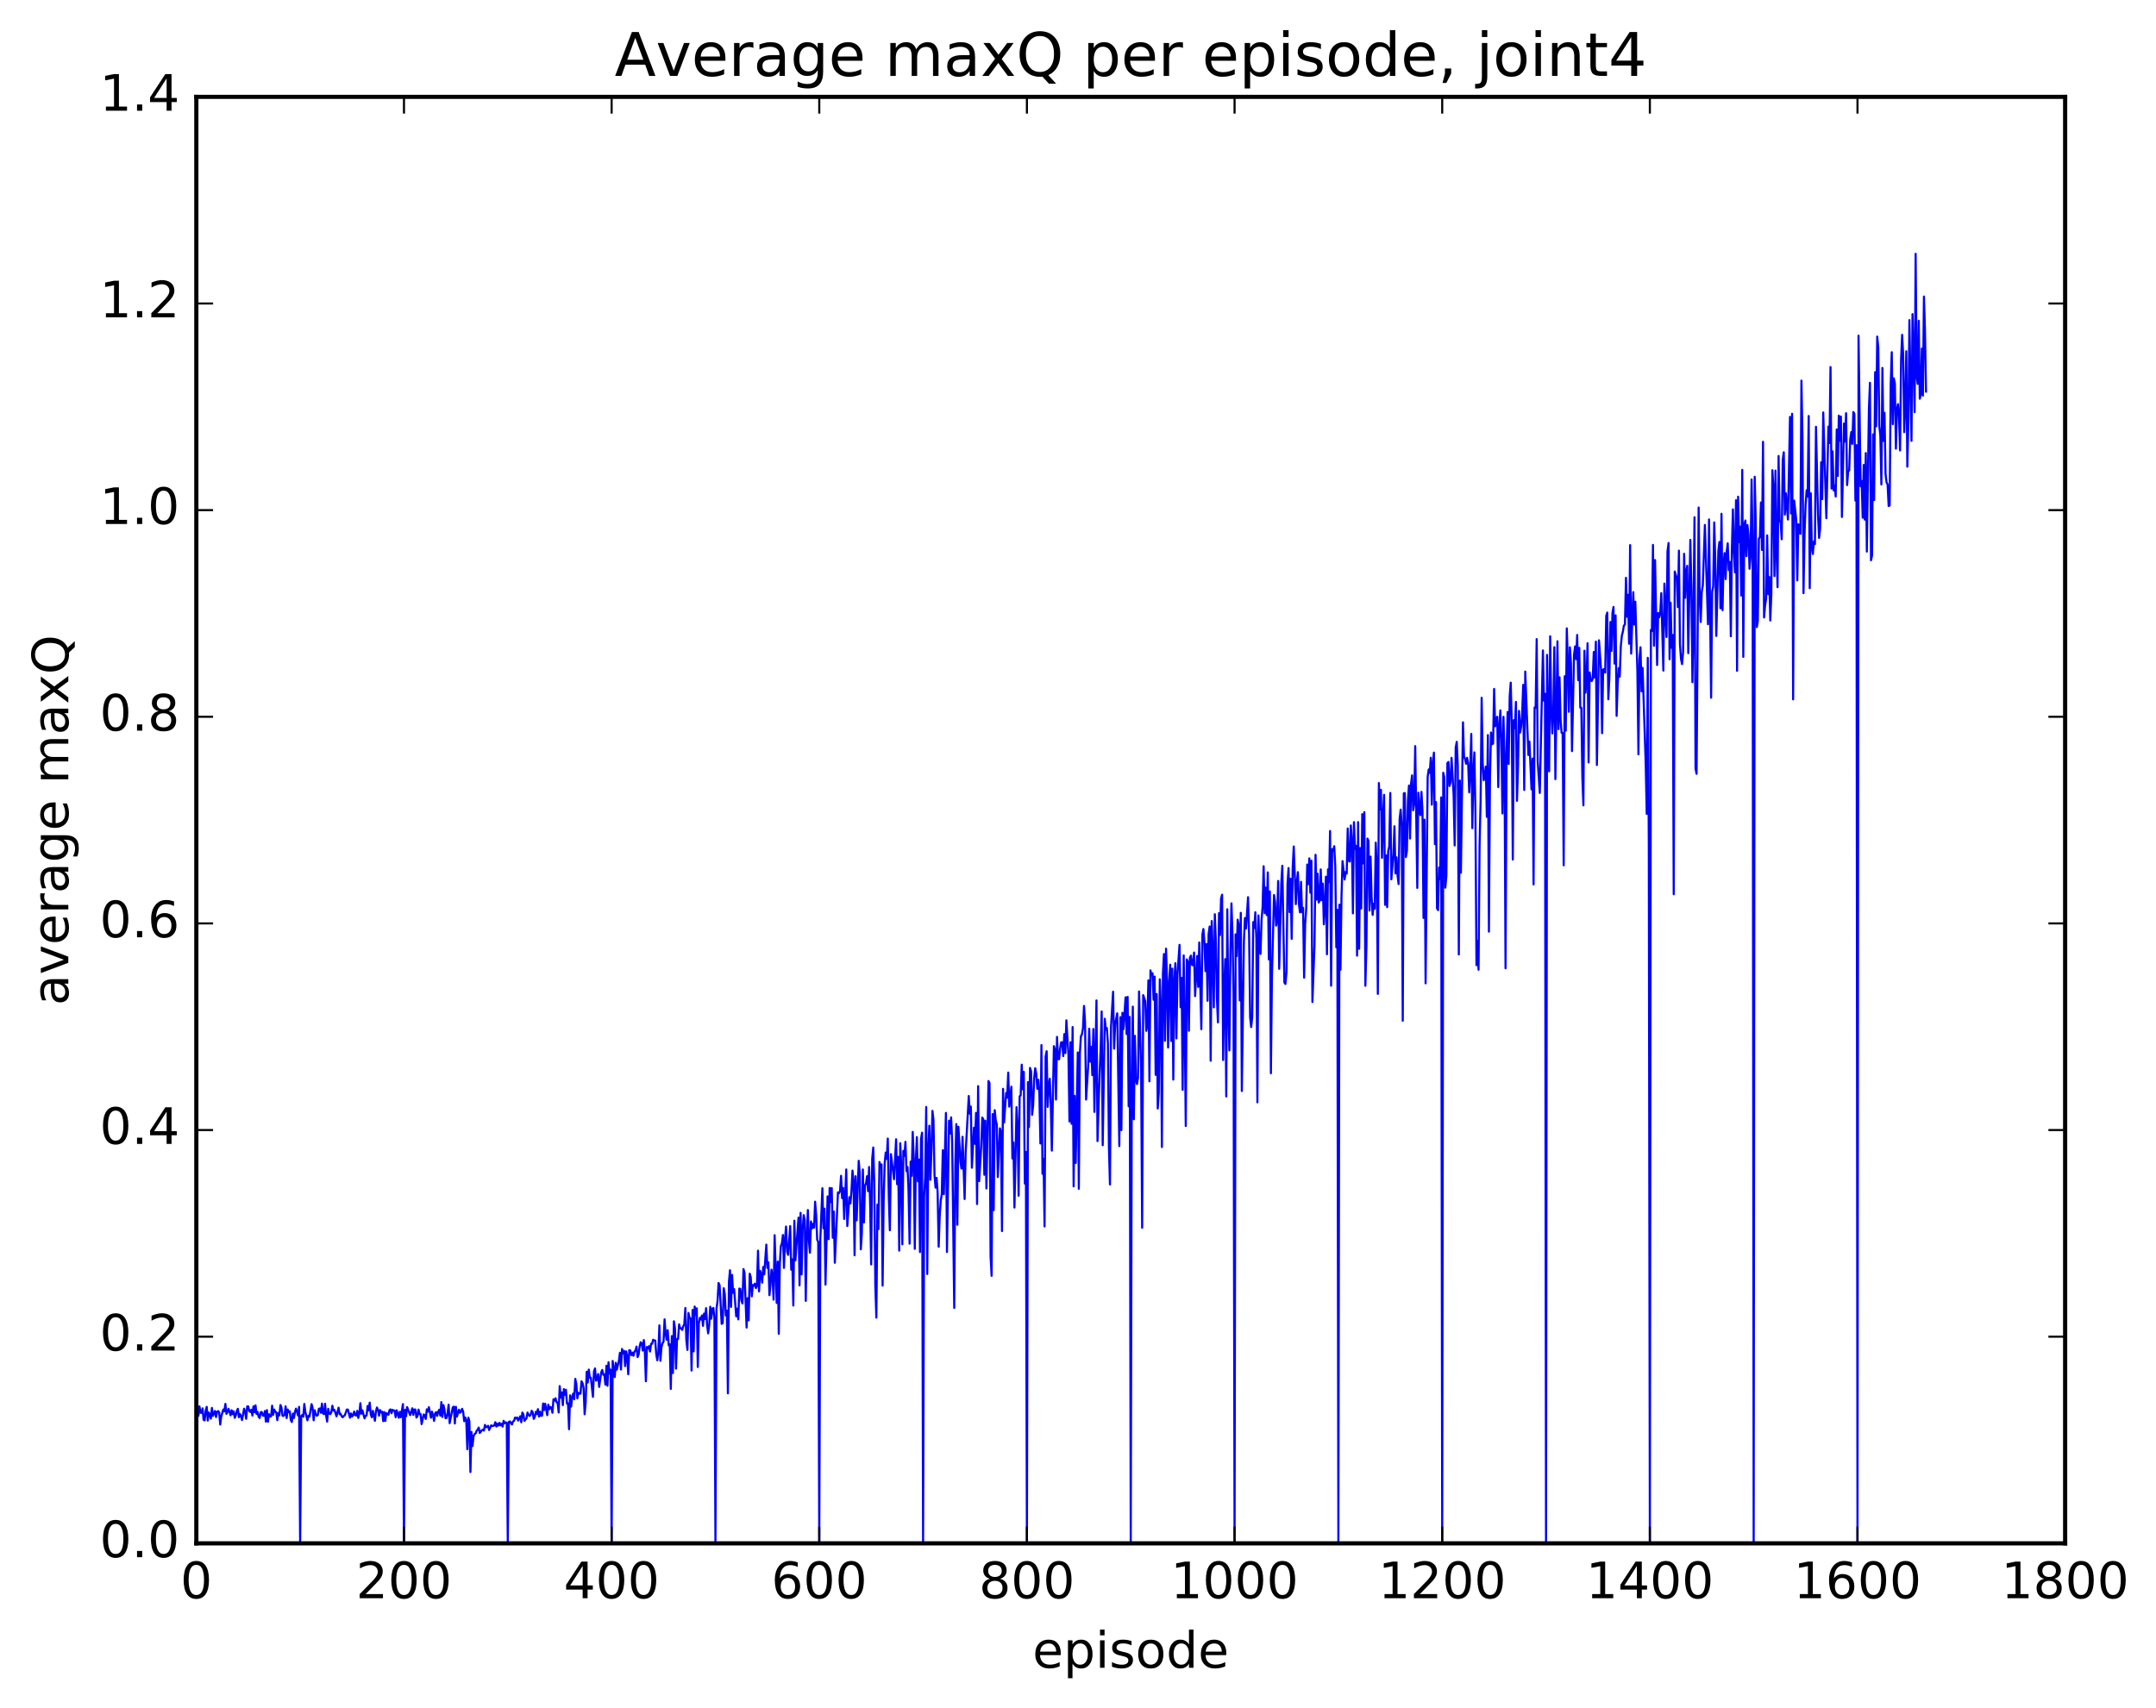 <?xml version="1.0" encoding="utf-8" standalone="no"?>
<!DOCTYPE svg PUBLIC "-//W3C//DTD SVG 1.1//EN"
  "http://www.w3.org/Graphics/SVG/1.1/DTD/svg11.dtd">
<!-- Created with matplotlib (http://matplotlib.org/) -->
<svg height="408pt" version="1.1" viewBox="0 0 515 408" width="515pt" xmlns="http://www.w3.org/2000/svg" xmlns:xlink="http://www.w3.org/1999/xlink">
 <defs>
  <style type="text/css">
*{stroke-linecap:butt;stroke-linejoin:round;stroke-miterlimit:100000;}
  </style>
 </defs>
 <g id="figure_1">
  <g id="patch_1">
   <path d="M 0 408.169 
L 515.768 408.169 
L 515.768 0 
L 0 0 
z
" style="fill:#ffffff;"/>
  </g>
  <g id="axes_1">
   <g id="patch_2">
    <path d="M 46.898 368.742 
L 493.298 368.742 
L 493.298 23.142 
L 46.898 23.142 
z
" style="fill:#ffffff;"/>
   </g>
   <g id="line2d_1">
    <path clip-path="url(#p9a329202ca)" d="M 47.145 337.154 
L 47.394 338.269 
L 47.642 336.02 
L 47.889 337.527 
L 48.138 337.581 
L 48.386 336.486 
L 48.633 339.242 
L 48.882 339.354 
L 49.13 336.995 
L 49.377 336.138 
L 49.626 339.405 
L 49.873 337.473 
L 50.121 338.027 
L 50.37 338.94 
L 50.617 336.39 
L 50.865 338.293 
L 51.361 337.109 
L 51.609 338.569 
L 51.858 337.324 
L 52.105 337.148 
L 52.353 337.443 
L 52.602 340.352 
L 52.849 338.431 
L 53.346 336.768 
L 53.593 337.206 
L 53.842 335.422 
L 54.09 337.8 
L 54.337 337.363 
L 54.586 336.598 
L 55.081 338.155 
L 55.33 336.938 
L 55.578 337.865 
L 55.825 337.209 
L 56.074 338.753 
L 56.322 338.163 
L 56.569 337.092 
L 56.818 336.607 
L 57.066 338.61 
L 57.313 337.826 
L 57.562 338.361 
L 57.809 339.284 
L 58.306 336.575 
L 58.553 337.342 
L 58.801 338.988 
L 59.05 336.032 
L 59.297 336.018 
L 59.545 337.118 
L 59.794 337.362 
L 60.041 336.82 
L 60.289 338.206 
L 60.538 336.019 
L 60.785 337.431 
L 61.033 335.774 
L 61.282 337.826 
L 61.529 337.34 
L 61.778 338.501 
L 62.026 338.804 
L 62.273 337.399 
L 62.522 337.375 
L 62.77 338.201 
L 63.017 338.272 
L 63.266 337.137 
L 63.514 339.664 
L 63.761 336.913 
L 64.01 339.675 
L 64.257 337.904 
L 64.505 338.47 
L 64.754 338.404 
L 65.001 335.852 
L 65.249 338.045 
L 65.498 336.774 
L 65.746 337.283 
L 65.993 337.44 
L 66.242 339.314 
L 66.49 337.606 
L 66.737 338.154 
L 66.986 335.7 
L 67.234 336.297 
L 67.481 338.252 
L 67.73 338.308 
L 67.978 338.059 
L 68.225 336.014 
L 68.474 338.811 
L 68.722 336.767 
L 68.969 337.387 
L 69.218 337.188 
L 69.466 339.323 
L 69.713 339.754 
L 69.962 337.751 
L 70.21 338.8 
L 70.457 337.332 
L 70.706 336.557 
L 71.201 338.229 
L 71.45 336.135 
L 71.698 368.742 
L 71.945 338.329 
L 72.194 338.076 
L 72.442 338.498 
L 72.689 335.441 
L 72.938 337.352 
L 73.433 339.347 
L 73.681 338.243 
L 73.93 338.471 
L 74.425 335.491 
L 74.674 336.396 
L 74.921 339.342 
L 75.169 336.941 
L 75.418 337.912 
L 75.665 338.254 
L 75.913 338.09 
L 76.162 336.611 
L 76.409 336.504 
L 76.657 337.546 
L 76.906 335.358 
L 77.153 337.721 
L 77.401 337.867 
L 77.65 335.394 
L 77.897 338.15 
L 78.145 339.658 
L 78.394 336.602 
L 78.641 337.732 
L 78.889 337.871 
L 79.138 337.447 
L 79.385 335.863 
L 79.633 337.01 
L 79.882 336.85 
L 80.377 338.39 
L 80.874 336.334 
L 81.121 337.903 
L 81.37 337.791 
L 81.618 338.394 
L 81.865 338.622 
L 82.114 338.294 
L 82.362 338.174 
L 82.858 336.779 
L 83.106 336.786 
L 83.602 338.726 
L 83.85 337.714 
L 84.097 338.447 
L 84.346 338.098 
L 84.594 337.263 
L 84.841 338.116 
L 85.09 338.227 
L 85.338 337.092 
L 85.585 338.775 
L 85.834 337.726 
L 86.082 335.264 
L 86.329 337.772 
L 86.578 336.974 
L 87.073 338.887 
L 87.322 338.276 
L 87.57 338.175 
L 87.817 335.911 
L 88.066 336.984 
L 88.314 335.129 
L 88.561 337.914 
L 88.809 338.621 
L 89.058 337.085 
L 89.553 339.453 
L 89.802 337.171 
L 90.049 336.288 
L 90.297 336.872 
L 90.546 338.251 
L 90.793 336.91 
L 91.041 337.478 
L 91.29 337.282 
L 91.537 339.547 
L 91.785 337.388 
L 92.034 339.512 
L 92.281 337.606 
L 92.778 338.036 
L 93.025 336.935 
L 93.273 336.745 
L 93.522 337.661 
L 93.769 336.84 
L 94.017 337.031 
L 94.266 337.032 
L 94.513 338.611 
L 94.761 336.956 
L 95.257 338.72 
L 95.505 337.319 
L 95.754 338.611 
L 96.249 335.478 
L 96.498 368.742 
L 96.746 336.845 
L 96.993 338.396 
L 97.242 336.189 
L 97.986 338.117 
L 98.481 336.48 
L 98.73 338.052 
L 98.978 336.754 
L 99.225 336.779 
L 99.474 338.694 
L 99.722 338.329 
L 99.969 336.786 
L 100.218 337.855 
L 100.466 337.864 
L 100.713 340.259 
L 101.21 337.954 
L 101.457 338.137 
L 101.706 339.013 
L 101.954 336.733 
L 102.201 337.264 
L 102.45 336.218 
L 102.945 338.729 
L 103.194 337.289 
L 103.442 338.154 
L 103.689 339.484 
L 103.938 337.674 
L 104.186 337.398 
L 104.433 338.28 
L 104.681 337.25 
L 104.93 336.812 
L 105.177 338.241 
L 105.425 335 
L 105.674 338.545 
L 105.921 335.707 
L 106.169 336.805 
L 106.418 338.848 
L 106.665 338.788 
L 106.913 337.649 
L 107.162 335.631 
L 107.409 340.035 
L 107.906 337.488 
L 108.153 336.267 
L 108.401 336.08 
L 108.65 340.111 
L 108.897 336.12 
L 109.145 338.46 
L 109.641 336.812 
L 109.889 337.555 
L 110.138 337.251 
L 110.385 336.603 
L 110.633 337.312 
L 110.882 339.558 
L 111.129 338.658 
L 111.377 339.355 
L 111.626 346.263 
L 111.874 338.716 
L 112.121 339.594 
L 112.37 351.709 
L 112.618 342.12 
L 112.865 345.498 
L 113.114 343.135 
L 113.362 342.639 
L 113.609 342.48 
L 113.858 341.846 
L 114.106 341.573 
L 114.353 341.078 
L 114.602 342.375 
L 115.097 341.724 
L 115.346 341.586 
L 115.594 341.808 
L 115.841 340.444 
L 116.09 341.006 
L 116.338 340.945 
L 116.585 340.655 
L 116.834 341.67 
L 117.329 340.554 
L 117.578 340.73 
L 118.073 340.587 
L 118.322 339.796 
L 118.57 340.835 
L 118.817 340.158 
L 119.066 340.615 
L 119.314 339.948 
L 119.561 340.547 
L 119.809 340.184 
L 120.058 340.847 
L 120.305 339.47 
L 120.553 340.045 
L 120.802 339.844 
L 121.049 339.935 
L 121.297 368.742 
L 121.546 339.735 
L 121.793 339.612 
L 122.29 340.344 
L 122.537 339.622 
L 122.785 339.481 
L 123.034 338.689 
L 123.281 338.914 
L 123.529 338.68 
L 123.778 339.414 
L 124.273 338.383 
L 124.522 339.816 
L 124.769 337.495 
L 125.017 337.883 
L 125.266 339.488 
L 125.761 338.872 
L 126.01 337.499 
L 126.257 338.039 
L 126.505 338.312 
L 126.754 338.04 
L 127.001 337.06 
L 127.249 337.459 
L 127.498 339.002 
L 127.746 338.575 
L 127.993 337.317 
L 128.242 337.854 
L 128.489 336.679 
L 128.738 338.447 
L 128.986 337.258 
L 129.233 338.284 
L 129.482 338.229 
L 129.73 335.334 
L 129.977 336.887 
L 130.226 335.39 
L 130.721 338.121 
L 130.97 335.611 
L 131.218 336.685 
L 131.465 336.162 
L 131.714 336.302 
L 131.962 337.542 
L 132.209 334.317 
L 132.458 334.666 
L 132.706 334.076 
L 132.953 335.068 
L 133.202 335.119 
L 133.45 337.481 
L 133.697 331.173 
L 133.946 333.933 
L 134.194 332.693 
L 134.441 335.729 
L 134.69 331.903 
L 134.938 333.264 
L 135.185 332.05 
L 135.434 335.348 
L 135.681 335.288 
L 135.929 341.48 
L 136.178 333.381 
L 136.425 336.082 
L 136.673 333.841 
L 136.922 332.961 
L 137.169 334.32 
L 137.417 329.452 
L 137.666 330.7 
L 137.913 334.105 
L 138.161 332.757 
L 138.41 333.015 
L 138.657 332.967 
L 138.905 330.038 
L 139.154 330.486 
L 139.401 331.633 
L 139.649 337.902 
L 139.898 335.032 
L 140.145 327.744 
L 140.393 330.334 
L 140.642 327.221 
L 140.889 329.165 
L 141.137 329.162 
L 141.633 333.744 
L 141.881 327.665 
L 142.13 326.953 
L 142.377 329.879 
L 142.625 329.634 
L 142.874 328.297 
L 143.121 331.368 
L 143.618 327.862 
L 143.865 327.313 
L 144.113 328.465 
L 144.362 328.396 
L 144.609 330.826 
L 144.857 326.306 
L 145.106 331.095 
L 145.353 325.472 
L 145.601 328.161 
L 145.85 327.232 
L 146.097 368.742 
L 146.345 325.161 
L 146.841 329.017 
L 147.089 325.601 
L 147.338 327.248 
L 147.833 325.145 
L 148.082 323.217 
L 148.329 327.211 
L 148.577 322.301 
L 148.826 323.384 
L 149.073 322.747 
L 149.321 326.394 
L 149.57 322.882 
L 149.817 324.081 
L 150.065 328.344 
L 150.314 322.599 
L 150.561 322.657 
L 150.81 323.776 
L 151.058 323.19 
L 151.305 323.926 
L 151.554 322.922 
L 151.802 322.664 
L 152.049 321.731 
L 152.298 324.246 
L 152.546 323.634 
L 152.793 321.686 
L 153.042 320.692 
L 153.29 320.964 
L 153.537 322.677 
L 153.786 320.179 
L 154.034 322.88 
L 154.281 330.021 
L 154.53 321.83 
L 154.778 322.17 
L 155.025 321.641 
L 155.274 322.909 
L 155.522 321.067 
L 155.769 321.066 
L 156.018 320.097 
L 156.266 320.294 
L 156.513 320.275 
L 156.762 323.579 
L 157.01 325.008 
L 157.257 323.071 
L 157.506 316.666 
L 157.754 325.129 
L 158.001 321.873 
L 158.25 320.974 
L 158.498 320.554 
L 158.745 315.226 
L 158.994 318.629 
L 159.242 320.089 
L 159.489 317.812 
L 159.738 321.448 
L 159.986 321.169 
L 160.233 331.849 
L 160.482 319.225 
L 160.73 328.051 
L 160.977 315.694 
L 161.226 317.34 
L 161.474 327.009 
L 161.721 319.908 
L 161.97 319.929 
L 162.218 316.428 
L 162.465 317.367 
L 162.714 317.372 
L 162.962 317.752 
L 163.209 316.881 
L 163.458 316.445 
L 163.706 312.513 
L 163.953 320.232 
L 164.202 322.531 
L 164.45 313.704 
L 164.697 314.837 
L 164.946 315.002 
L 165.194 327.456 
L 165.441 312.971 
L 165.69 322.874 
L 165.938 312.168 
L 166.185 314.216 
L 166.434 312.595 
L 166.681 326.615 
L 166.929 316.2 
L 167.178 314.861 
L 167.425 315.265 
L 167.673 314.294 
L 167.922 316.779 
L 168.169 313.85 
L 168.417 315.152 
L 168.666 312.546 
L 168.913 316.694 
L 169.161 318.579 
L 169.41 316.583 
L 169.657 312.215 
L 169.905 315.086 
L 170.154 312.673 
L 170.401 312.498 
L 170.649 314.832 
L 170.898 368.742 
L 171.145 312.689 
L 171.393 310.943 
L 171.642 306.537 
L 171.889 307.082 
L 172.386 316.309 
L 172.633 316.134 
L 172.881 307.797 
L 173.13 309.222 
L 173.377 314.309 
L 173.625 313.153 
L 173.874 332.91 
L 174.121 306.242 
L 174.369 303.493 
L 174.618 312.253 
L 174.865 304.602 
L 175.113 308.88 
L 175.362 308 
L 175.857 314.491 
L 176.106 312.662 
L 176.353 315.233 
L 176.601 307.873 
L 176.85 307.956 
L 177.097 310.747 
L 177.345 311.427 
L 177.594 303.215 
L 177.841 304.073 
L 178.338 317.186 
L 178.585 310.155 
L 178.833 315.458 
L 179.082 304.322 
L 179.329 305.147 
L 179.577 309.736 
L 179.826 307.014 
L 180.073 307.244 
L 180.321 306.701 
L 180.57 307.755 
L 180.817 307.262 
L 181.065 298.818 
L 181.314 308.55 
L 181.561 303.624 
L 181.81 304.383 
L 182.058 306.46 
L 182.305 302.709 
L 182.554 304.485 
L 183.049 297.374 
L 183.298 302.935 
L 183.546 301.613 
L 183.793 309.454 
L 184.042 306.994 
L 184.29 303.353 
L 184.537 305.13 
L 184.786 310.522 
L 185.034 295.123 
L 185.53 311.301 
L 185.778 301.42 
L 186.025 318.685 
L 186.274 301.978 
L 186.522 297.712 
L 186.769 297.096 
L 187.018 295.074 
L 187.266 302.939 
L 187.513 296.099 
L 187.762 293.053 
L 188.01 299.025 
L 188.257 299.81 
L 188.754 292.948 
L 189.001 303.36 
L 189.25 300.882 
L 189.498 311.923 
L 189.745 291.658 
L 189.994 301.144 
L 190.738 290.913 
L 190.986 307.111 
L 191.233 289.786 
L 191.482 304.493 
L 191.73 293.713 
L 191.977 290.326 
L 192.226 291.458 
L 192.474 310.817 
L 192.721 295.47 
L 192.97 289.109 
L 193.218 296.414 
L 193.465 299.306 
L 193.714 291.842 
L 193.962 293.526 
L 194.209 292.417 
L 194.458 293.327 
L 194.706 287.11 
L 194.953 290.219 
L 195.202 296.208 
L 195.45 296.723 
L 195.697 368.742 
L 195.946 296.16 
L 196.441 283.891 
L 196.69 293.483 
L 196.938 288.786 
L 197.185 306.921 
L 197.681 285.852 
L 197.929 296.061 
L 198.178 283.831 
L 198.425 287.206 
L 198.673 283.855 
L 198.922 295.734 
L 199.169 289.48 
L 199.417 301.707 
L 200.161 284.892 
L 200.41 285.093 
L 200.657 284.564 
L 200.905 280.924 
L 201.154 286.279 
L 201.401 283.822 
L 201.649 291.233 
L 202.145 279.417 
L 202.393 292.931 
L 202.889 286.04 
L 203.137 287.535 
L 203.386 284.546 
L 203.633 279.694 
L 203.881 282.148 
L 204.13 299.913 
L 204.377 281.03 
L 204.625 291.578 
L 205.121 277.351 
L 205.369 280.231 
L 205.618 298.499 
L 205.865 294.724 
L 206.113 279.42 
L 206.362 292.078 
L 206.609 283.265 
L 206.857 282.772 
L 207.106 281.024 
L 207.353 284.606 
L 207.601 278.829 
L 207.85 287.583 
L 208.097 302.088 
L 208.345 276.855 
L 208.594 274.172 
L 208.841 282.758 
L 209.089 307.201 
L 209.338 314.81 
L 209.585 287.813 
L 209.833 293.662 
L 210.082 277.634 
L 210.329 278.756 
L 210.577 278.213 
L 210.826 307.16 
L 211.073 287.01 
L 211.321 277.922 
L 211.57 275.377 
L 211.817 276.884 
L 212.065 272.034 
L 212.314 286.292 
L 212.561 293.945 
L 212.81 275.752 
L 213.554 281.743 
L 214.049 272.205 
L 214.298 282.943 
L 214.546 276.398 
L 214.793 298.803 
L 215.042 273.139 
L 215.29 278.658 
L 215.537 297.297 
L 215.786 274.968 
L 216.034 276.186 
L 216.281 272.817 
L 216.53 279.816 
L 216.778 278.835 
L 217.025 284.606 
L 217.274 297.143 
L 217.522 277.529 
L 217.769 280.951 
L 218.018 270.447 
L 218.266 276.569 
L 218.513 298.38 
L 218.762 277.506 
L 219.01 271.683 
L 219.257 282.247 
L 219.506 277.031 
L 219.754 299.149 
L 220.001 272.159 
L 220.25 270.633 
L 220.498 368.742 
L 220.745 285.879 
L 220.994 281.256 
L 221.242 264.482 
L 221.489 304.39 
L 221.738 274.742 
L 221.986 268.964 
L 222.233 281.871 
L 222.482 275.337 
L 222.73 265.416 
L 222.977 267.614 
L 223.226 280.733 
L 223.474 283.755 
L 223.721 281.422 
L 223.97 284.917 
L 224.218 297.871 
L 224.465 290.566 
L 224.714 286.941 
L 224.962 285.251 
L 225.209 274.822 
L 225.458 285.337 
L 225.953 265.908 
L 226.202 299.133 
L 226.697 267.775 
L 226.946 270.826 
L 227.194 266.969 
L 227.441 272.693 
L 227.938 312.504 
L 228.185 278.615 
L 228.434 268.577 
L 228.681 292.628 
L 228.929 269.211 
L 229.425 277.6 
L 229.673 279.224 
L 229.922 271.608 
L 230.417 286.481 
L 230.666 275.374 
L 231.41 261.863 
L 231.657 266.083 
L 231.905 264.398 
L 232.154 279.011 
L 232.649 269.427 
L 232.898 273.282 
L 233.145 265.896 
L 233.393 287.679 
L 233.642 259.498 
L 233.889 282.208 
L 234.386 273.846 
L 234.633 267.018 
L 234.881 267.416 
L 235.13 280.674 
L 235.377 267.765 
L 235.625 283.95 
L 236.121 258.284 
L 236.369 258.781 
L 236.618 300.236 
L 236.865 304.828 
L 237.113 266.166 
L 237.362 289.138 
L 237.609 265.251 
L 237.857 267.727 
L 238.106 268.7 
L 238.353 281.223 
L 238.85 269.591 
L 239.097 270.431 
L 239.345 294.136 
L 239.594 260.148 
L 239.841 268.199 
L 240.338 261.135 
L 240.585 262.257 
L 240.833 256.262 
L 241.082 264.405 
L 241.577 259.639 
L 241.826 276.793 
L 242.073 272.96 
L 242.321 288.517 
L 242.817 264.53 
L 243.065 269.215 
L 243.314 285.682 
L 243.561 261.935 
L 243.81 261.704 
L 244.058 254.379 
L 244.305 260.268 
L 244.554 256.101 
L 244.802 282.78 
L 245.049 275.207 
L 245.298 368.742 
L 245.546 258.545 
L 245.793 269.272 
L 246.042 255.149 
L 246.29 255.955 
L 246.537 266.368 
L 246.786 264.126 
L 247.034 257.546 
L 247.281 255.222 
L 247.53 256.553 
L 247.778 260.142 
L 248.025 257.994 
L 248.274 261.347 
L 248.522 273.204 
L 248.769 249.69 
L 249.018 280.45 
L 249.266 276.864 
L 249.513 293.023 
L 249.762 252.456 
L 250.01 251.168 
L 250.257 264.46 
L 250.506 259.411 
L 250.754 257.752 
L 251.001 264.022 
L 251.25 274.909 
L 251.745 249.941 
L 251.994 250.811 
L 252.242 262.722 
L 252.489 247.744 
L 252.738 253.017 
L 252.986 253.095 
L 253.233 250.474 
L 253.482 249.034 
L 253.73 249.034 
L 253.977 252.326 
L 254.226 247.073 
L 254.474 251.609 
L 254.721 243.783 
L 255.218 252.017 
L 255.465 267.946 
L 255.714 249.007 
L 255.962 268.501 
L 256.209 245.388 
L 256.457 283.46 
L 256.705 261.832 
L 256.954 277.86 
L 257.45 251.455 
L 257.697 284.028 
L 257.945 251.754 
L 258.193 247.607 
L 258.442 247.14 
L 258.69 245.661 
L 258.938 240.347 
L 259.185 244.227 
L 259.433 262.709 
L 259.93 254.708 
L 260.178 245.784 
L 260.425 253.656 
L 260.673 250.106 
L 260.921 256.869 
L 261.17 245.859 
L 261.418 265.655 
L 261.913 239.034 
L 262.161 272.643 
L 262.658 256.688 
L 262.906 250.647 
L 263.154 241.661 
L 263.401 273.623 
L 263.897 243.409 
L 264.146 246.026 
L 264.394 245.617 
L 264.642 249.322 
L 264.889 274.039 
L 265.137 282.996 
L 265.385 245.363 
L 265.882 236.94 
L 266.13 250.552 
L 266.377 244.662 
L 266.873 242.107 
L 267.37 273.827 
L 267.618 243.026 
L 267.865 270.015 
L 268.113 241.996 
L 268.361 245.905 
L 268.858 238.285 
L 269.106 247.057 
L 269.353 238.174 
L 269.601 264.324 
L 269.849 242.961 
L 270.098 368.742 
L 270.346 259.271 
L 270.594 240.512 
L 270.841 267.42 
L 271.089 247.486 
L 271.337 258.025 
L 271.586 259.016 
L 271.834 257.5 
L 272.082 236.887 
L 272.577 255.403 
L 272.825 293.348 
L 273.074 237.764 
L 273.57 239.232 
L 273.817 246.305 
L 274.065 244.701 
L 274.313 234.24 
L 274.562 258.354 
L 274.81 231.848 
L 275.058 233.027 
L 275.305 232.543 
L 275.553 238.868 
L 275.801 233.332 
L 276.05 256.813 
L 276.298 237.491 
L 276.546 264.851 
L 276.793 261.005 
L 277.041 233.993 
L 277.289 240.207 
L 277.538 274.052 
L 277.786 232.578 
L 278.034 227.941 
L 278.281 248.661 
L 278.529 226.657 
L 278.777 234.746 
L 279.026 250.274 
L 279.274 234.531 
L 279.522 230.491 
L 279.769 248.717 
L 280.017 231.44 
L 280.265 257.93 
L 280.514 234.325 
L 280.762 230.132 
L 281.01 248.1 
L 281.257 232.828 
L 281.753 225.751 
L 282.002 240.647 
L 282.25 233.64 
L 282.498 260.38 
L 282.745 228.268 
L 282.993 244.795 
L 283.241 269.035 
L 283.49 229.228 
L 283.738 229.764 
L 283.986 246.279 
L 284.233 228.815 
L 284.481 228.326 
L 284.729 230.513 
L 284.978 230.644 
L 285.226 227.584 
L 285.474 237.992 
L 285.969 228.402 
L 286.217 235.792 
L 286.466 225.183 
L 286.962 245.893 
L 287.209 223.284 
L 287.457 221.968 
L 287.705 225.346 
L 287.954 232.026 
L 288.202 225.534 
L 288.45 239.105 
L 288.697 223.21 
L 288.945 221.369 
L 289.193 253.438 
L 289.442 220.061 
L 289.69 227.666 
L 289.938 240.688 
L 290.185 218.434 
L 290.433 224.875 
L 290.682 238.501 
L 290.93 244.268 
L 291.178 218.171 
L 291.425 223.413 
L 291.673 214.709 
L 291.921 213.772 
L 292.17 253.27 
L 292.418 236.651 
L 292.666 229.154 
L 292.913 261.963 
L 293.161 217.255 
L 293.409 240.229 
L 293.658 250.967 
L 293.906 228.057 
L 294.154 215.832 
L 294.401 223.144 
L 294.649 237.543 
L 294.897 368.742 
L 295.146 223.25 
L 295.394 228.454 
L 295.642 219.734 
L 295.889 221.023 
L 296.137 239.026 
L 296.385 218.104 
L 296.634 260.671 
L 297.13 224.829 
L 297.377 219.351 
L 297.625 221.854 
L 298.122 214.368 
L 298.37 223.431 
L 298.618 243.074 
L 298.865 245.382 
L 299.113 243.057 
L 299.361 220.322 
L 299.61 221.727 
L 299.858 217.959 
L 300.106 224.28 
L 300.353 263.363 
L 300.601 218.718 
L 300.849 226.419 
L 301.098 227.909 
L 301.346 219.783 
L 301.594 216.724 
L 301.841 206.971 
L 302.089 218.181 
L 302.337 212.073 
L 302.586 218.631 
L 302.834 208.438 
L 303.082 229.211 
L 303.329 212.998 
L 303.577 256.422 
L 303.825 233.375 
L 304.322 213.842 
L 304.57 215.467 
L 304.817 221.152 
L 305.065 219.951 
L 305.313 210.485 
L 305.562 231.479 
L 306.058 211.037 
L 306.305 206.846 
L 306.801 234.741 
L 307.05 235.098 
L 307.298 232.294 
L 307.546 211.136 
L 307.793 207.399 
L 308.041 217.936 
L 308.289 209.962 
L 308.538 224.312 
L 308.786 207.212 
L 309.034 202.24 
L 309.529 216.023 
L 309.777 210.734 
L 310.026 208.378 
L 310.274 216.017 
L 310.522 217.984 
L 310.769 210.687 
L 311.017 217.965 
L 311.265 216.904 
L 311.514 233.583 
L 311.762 220.784 
L 312.01 217.185 
L 312.257 206.57 
L 312.505 211.24 
L 312.753 205.084 
L 313.002 213.295 
L 313.25 205.644 
L 313.498 239.41 
L 313.993 225.761 
L 314.241 204.232 
L 314.49 214.951 
L 314.738 208.745 
L 314.986 215.636 
L 315.233 215.204 
L 315.481 207.726 
L 315.729 215.076 
L 315.978 211.117 
L 316.226 220.846 
L 316.474 216.528 
L 316.721 209.456 
L 316.969 227.997 
L 317.217 207.713 
L 317.466 210.796 
L 317.714 198.549 
L 317.962 235.509 
L 318.209 202.894 
L 318.457 203.301 
L 318.705 202.177 
L 318.954 206.955 
L 319.202 226.337 
L 319.45 217.366 
L 319.697 368.742 
L 319.945 216.145 
L 320.193 231.698 
L 320.442 214.211 
L 320.69 205.75 
L 321.185 210.137 
L 321.433 208.344 
L 321.682 208.725 
L 321.93 197.942 
L 322.178 205.684 
L 322.425 205.843 
L 322.673 197.226 
L 322.921 201.006 
L 323.17 218.222 
L 323.418 196.432 
L 323.666 202.849 
L 323.913 202.071 
L 324.161 228.314 
L 324.409 196.424 
L 324.658 226.693 
L 324.906 202.609 
L 325.154 217.059 
L 325.401 194.518 
L 325.649 206.29 
L 325.897 194.035 
L 326.146 235.521 
L 326.394 226.091 
L 326.642 200.355 
L 326.889 200.941 
L 327.137 217.562 
L 327.385 204.675 
L 327.634 214.3 
L 327.882 218.589 
L 328.13 215.911 
L 328.377 217.105 
L 328.625 201.337 
L 328.873 206.972 
L 329.122 237.462 
L 329.37 187.096 
L 329.618 193.382 
L 329.865 188.717 
L 330.113 204.956 
L 330.361 194.964 
L 330.61 189.899 
L 330.858 216.188 
L 331.106 204.357 
L 331.353 216.733 
L 331.601 203.367 
L 331.849 202.176 
L 332.098 189.459 
L 332.346 210.103 
L 332.841 204.028 
L 333.089 197.418 
L 333.337 208.673 
L 333.586 204.835 
L 333.834 209.204 
L 334.082 211.238 
L 334.329 195.651 
L 334.577 193.434 
L 334.825 197.285 
L 335.074 243.883 
L 335.322 189.56 
L 335.57 189.484 
L 335.817 204.794 
L 336.065 203.327 
L 336.313 191.185 
L 336.562 187.682 
L 336.81 200.355 
L 337.058 187.257 
L 337.305 185.247 
L 337.553 193.607 
L 337.801 191.835 
L 338.05 178.263 
L 338.546 212.149 
L 338.793 189.402 
L 339.041 193.238 
L 339.289 194.758 
L 339.538 189.196 
L 339.786 193.762 
L 340.034 219.319 
L 340.281 195.839 
L 340.529 234.939 
L 341.026 185.604 
L 341.274 183.838 
L 341.522 184.669 
L 341.769 181.038 
L 342.017 192.251 
L 342.265 182.45 
L 342.514 179.814 
L 342.762 201.683 
L 343.01 191.63 
L 343.257 217.031 
L 343.505 217.447 
L 343.753 207.263 
L 344.002 210.074 
L 344.25 190.517 
L 344.498 368.742 
L 344.745 184.635 
L 344.993 185.667 
L 345.241 212.083 
L 345.49 209.317 
L 345.738 182.336 
L 345.986 182.046 
L 346.233 187.792 
L 346.481 186.916 
L 346.729 181.057 
L 347.226 189.996 
L 347.474 201.994 
L 347.721 178.613 
L 347.969 177.247 
L 348.217 182.856 
L 348.466 228.045 
L 348.714 186.506 
L 348.962 208.512 
L 349.457 172.576 
L 349.705 180.716 
L 349.954 181.367 
L 350.202 182.478 
L 350.45 181.055 
L 350.697 182.466 
L 350.945 189.309 
L 351.193 183.609 
L 351.442 175.347 
L 351.69 197.863 
L 351.938 184.545 
L 352.185 179.76 
L 352.433 194.444 
L 352.682 230.606 
L 352.93 224.769 
L 353.178 231.693 
L 353.425 201.979 
L 353.673 191.351 
L 353.921 166.714 
L 354.17 182.247 
L 354.418 186.417 
L 354.666 185.178 
L 354.913 183.166 
L 355.161 195.157 
L 355.409 175.631 
L 355.658 222.591 
L 355.906 185.995 
L 356.154 175.011 
L 356.401 177.823 
L 356.649 177.661 
L 356.897 164.604 
L 357.146 173.546 
L 357.394 171.8 
L 357.642 171.262 
L 357.889 188.05 
L 358.137 173.521 
L 358.385 169.731 
L 358.634 176.969 
L 358.882 194.339 
L 359.13 171.263 
L 359.377 180.692 
L 359.625 231.348 
L 359.873 179.966 
L 360.122 170.103 
L 360.37 182.537 
L 360.618 166.391 
L 360.865 163.101 
L 361.113 172.978 
L 361.361 205.366 
L 361.61 172.037 
L 361.858 173.996 
L 362.106 167.703 
L 362.353 191.328 
L 362.601 183.574 
L 362.849 169.853 
L 363.098 175.039 
L 363.346 173.61 
L 363.594 170.525 
L 363.841 163.627 
L 364.089 188.74 
L 364.337 160.455 
L 365.082 180.387 
L 365.329 177.179 
L 365.825 188.604 
L 366.074 181.228 
L 366.322 211.319 
L 366.57 169.043 
L 366.817 169.14 
L 367.065 152.7 
L 367.313 181.969 
L 367.81 189.445 
L 368.305 166.585 
L 368.553 155.407 
L 368.801 167.44 
L 369.05 165.741 
L 369.298 368.742 
L 369.546 156.478 
L 370.041 184.286 
L 370.289 152.019 
L 370.538 169.012 
L 370.786 175.234 
L 371.034 169.923 
L 371.281 154.63 
L 371.529 186.151 
L 372.026 153.212 
L 372.274 174.21 
L 372.522 161.824 
L 372.769 171.9 
L 373.017 175.08 
L 373.265 175.121 
L 373.514 206.738 
L 373.762 161.566 
L 374.01 174.569 
L 374.257 150.137 
L 374.505 158.092 
L 374.753 170.055 
L 375.002 154.649 
L 375.25 158.441 
L 375.498 179.453 
L 375.993 156.421 
L 376.241 154.435 
L 376.49 157.504 
L 376.738 151.714 
L 376.986 162.508 
L 377.233 154.786 
L 377.481 169.068 
L 377.729 169.121 
L 377.978 185.882 
L 378.226 192.42 
L 378.474 155.479 
L 378.721 165.507 
L 378.969 162.519 
L 379.217 153.681 
L 379.466 182.156 
L 379.714 160.662 
L 379.962 162.319 
L 380.209 162.725 
L 380.457 162.117 
L 380.705 155.761 
L 380.954 161.889 
L 381.202 153.298 
L 381.45 182.771 
L 381.945 152.985 
L 382.442 159.983 
L 382.69 175.179 
L 382.938 159.987 
L 383.185 159.834 
L 383.433 160.694 
L 383.682 147.129 
L 383.93 146.352 
L 384.178 167.077 
L 384.425 161.968 
L 384.673 148.614 
L 384.921 155.535 
L 385.17 146.401 
L 385.418 145.023 
L 385.666 158.549 
L 385.913 147.037 
L 386.161 171.041 
L 386.409 163.448 
L 386.658 159.638 
L 386.906 161.663 
L 387.154 154.497 
L 387.401 151.913 
L 387.649 150.932 
L 387.897 149.465 
L 388.146 149.225 
L 388.394 138.045 
L 388.642 147.363 
L 388.889 142.103 
L 389.137 153.806 
L 389.385 130.241 
L 389.634 156.157 
L 390.13 141.475 
L 390.377 149.24 
L 390.625 143.761 
L 391.122 160.414 
L 391.37 180.222 
L 391.618 157.364 
L 391.865 154.654 
L 392.113 165.179 
L 392.361 159.57 
L 393.106 182.466 
L 393.353 194.453 
L 393.601 157.172 
L 393.849 201.829 
L 394.098 368.742 
L 394.346 150.517 
L 394.594 150.781 
L 394.841 130.195 
L 395.089 154.279 
L 395.337 133.813 
L 395.834 158.892 
L 396.082 146.449 
L 396.329 147.49 
L 396.577 146.482 
L 396.825 141.711 
L 397.322 160.22 
L 397.57 139.437 
L 398.065 152.192 
L 398.313 131.773 
L 398.562 129.745 
L 398.81 157.517 
L 399.058 143.987 
L 399.305 154.791 
L 399.553 151.708 
L 399.801 213.652 
L 400.05 136.546 
L 400.546 138.118 
L 400.793 145.047 
L 401.041 131.558 
L 401.289 153.895 
L 401.538 157.446 
L 401.786 158.67 
L 402.034 155.797 
L 402.281 132.32 
L 402.529 142.829 
L 402.777 136.591 
L 403.026 135.191 
L 403.274 156.057 
L 403.769 128.994 
L 404.017 140.469 
L 404.265 163.003 
L 404.514 147.268 
L 404.762 123.592 
L 405.01 183.627 
L 405.257 184.882 
L 405.753 121.265 
L 406.002 142.699 
L 406.25 148.586 
L 406.498 141.381 
L 406.745 139.907 
L 407.241 125.424 
L 407.986 149.148 
L 408.233 124.107 
L 408.729 166.701 
L 408.978 141.367 
L 409.226 140.123 
L 409.474 124.824 
L 409.721 133.73 
L 409.969 151.947 
L 410.466 131.61 
L 410.714 129.493 
L 410.962 145.336 
L 411.209 122.752 
L 411.457 145.773 
L 411.705 134.684 
L 411.954 132.149 
L 412.202 138.368 
L 412.45 131.828 
L 412.697 129.815 
L 412.945 136.216 
L 413.193 134.241 
L 413.442 152.009 
L 413.69 131.3 
L 413.938 121.701 
L 414.185 131.986 
L 414.433 136.778 
L 414.682 119.525 
L 414.93 160.273 
L 415.178 118.674 
L 415.425 129.518 
L 415.673 125.827 
L 415.921 142.285 
L 416.17 112.264 
L 416.418 156.944 
L 416.666 125.219 
L 416.913 124.355 
L 417.161 132.876 
L 417.409 125.46 
L 417.658 127.792 
L 417.906 135.899 
L 418.154 133.113 
L 418.401 114.565 
L 418.649 129.963 
L 418.897 368.742 
L 419.146 113.917 
L 419.394 124.712 
L 419.642 149.828 
L 419.889 148.329 
L 420.137 128.75 
L 420.385 128.309 
L 420.634 120.051 
L 420.882 131.395 
L 421.13 105.557 
L 421.377 147.529 
L 421.625 144.624 
L 421.873 143.092 
L 422.122 127.919 
L 422.37 141.959 
L 422.618 137.831 
L 422.865 148.243 
L 423.113 142.084 
L 423.361 112.346 
L 423.61 116.367 
L 423.858 137.633 
L 424.106 112.431 
L 424.353 131.718 
L 424.601 140.295 
L 424.849 108.954 
L 425.098 124.319 
L 425.346 124.885 
L 425.594 128.842 
L 425.841 109.866 
L 426.089 108.054 
L 426.337 122.947 
L 426.586 117.856 
L 427.082 124.124 
L 427.577 99.614 
L 427.825 122.684 
L 428.074 98.861 
L 428.322 167.092 
L 428.57 119.599 
L 429.065 124.149 
L 429.313 138.678 
L 429.562 125.25 
L 429.81 126.99 
L 430.058 127.538 
L 430.305 90.944 
L 430.553 104.381 
L 430.801 141.718 
L 431.05 127.605 
L 431.298 120.625 
L 431.546 117.134 
L 431.793 118.645 
L 432.041 99.398 
L 432.289 140.539 
L 432.538 117.855 
L 432.786 130.894 
L 433.034 132.372 
L 433.281 129.34 
L 433.529 130.014 
L 433.777 101.969 
L 434.274 123.225 
L 434.522 128.528 
L 434.769 126.345 
L 435.017 110.442 
L 435.265 119.255 
L 435.514 98.549 
L 436.257 123.816 
L 436.753 101.909 
L 437.002 105.841 
L 437.25 87.701 
L 437.498 116.735 
L 437.745 107.846 
L 437.993 117.164 
L 438.241 116.013 
L 438.49 118.628 
L 438.738 102.609 
L 438.986 113.728 
L 439.233 99.299 
L 439.481 105.298 
L 439.729 99.523 
L 439.978 123.512 
L 440.474 101.19 
L 440.721 105.499 
L 440.969 98.724 
L 441.217 115.902 
L 441.466 112.575 
L 441.714 112.426 
L 441.962 104.942 
L 442.209 103.233 
L 442.457 106.044 
L 442.705 98.441 
L 442.954 98.871 
L 443.202 119.591 
L 443.45 106.357 
L 443.697 368.742 
L 443.945 80.199 
L 444.442 116.197 
L 444.69 114.91 
L 444.938 123.702 
L 445.185 111.088 
L 445.433 124.151 
L 445.682 108.249 
L 445.93 131.785 
L 446.425 97.693 
L 446.673 91.458 
L 446.921 133.863 
L 447.17 132.744 
L 447.418 103.765 
L 447.666 119.484 
L 447.913 88.913 
L 448.161 101.876 
L 448.409 80.42 
L 448.658 82.981 
L 448.906 101.688 
L 449.154 104.045 
L 449.401 115.747 
L 449.649 87.908 
L 449.897 105.351 
L 450.146 98.631 
L 450.394 113.225 
L 450.642 115.263 
L 450.889 115.734 
L 451.137 120.901 
L 451.385 120.765 
L 451.634 91.74 
L 451.882 84.148 
L 452.13 101.332 
L 452.377 90.391 
L 452.625 91.656 
L 452.873 107.197 
L 453.122 97.918 
L 453.37 96.564 
L 453.618 99.634 
L 453.865 107.618 
L 454.113 85.821 
L 454.361 80.002 
L 454.61 84.859 
L 454.858 103.236 
L 455.106 96.624 
L 455.353 83.921 
L 455.601 111.495 
L 455.849 100.804 
L 456.098 76.481 
L 456.594 105.328 
L 456.841 75.048 
L 457.089 84.614 
L 457.337 98.468 
L 457.586 60.643 
L 457.834 89.905 
L 458.082 91.723 
L 458.329 76.648 
L 458.577 95.267 
L 458.825 94.241 
L 459.074 83.268 
L 459.322 94.52 
L 459.57 70.855 
L 459.817 78.928 
L 460.065 93.564 
L 460.065 93.564 
" style="fill:none;stroke:#0000ff;stroke-linecap:square;stroke-width:0.5;"/>
   </g>
   <g id="patch_3">
    <path d="M 46.898 368.742 
L 46.898 23.142 
" style="fill:none;stroke:#000000;stroke-linecap:square;stroke-linejoin:miter;"/>
   </g>
   <g id="patch_4">
    <path d="M 493.298 368.742 
L 493.298 23.142 
" style="fill:none;stroke:#000000;stroke-linecap:square;stroke-linejoin:miter;"/>
   </g>
   <g id="patch_5">
    <path d="M 46.898 368.742 
L 493.298 368.742 
" style="fill:none;stroke:#000000;stroke-linecap:square;stroke-linejoin:miter;"/>
   </g>
   <g id="patch_6">
    <path d="M 46.898 23.142 
L 493.298 23.142 
" style="fill:none;stroke:#000000;stroke-linecap:square;stroke-linejoin:miter;"/>
   </g>
   <g id="matplotlib.axis_1">
    <g id="xtick_1">
     <g id="line2d_2">
      <defs>
       <path d="M 0 0 
L 0 -4 
" id="mc85ef809f7" style="stroke:#000000;stroke-width:0.5;"/>
      </defs>
      <g>
       <use style="stroke:#000000;stroke-width:0.5;" x="46.898" xlink:href="#mc85ef809f7" y="368.742"/>
      </g>
     </g>
     <g id="line2d_3">
      <defs>
       <path d="M 0 0 
L 0 4 
" id="m8c2de89f44" style="stroke:#000000;stroke-width:0.5;"/>
      </defs>
      <g>
       <use style="stroke:#000000;stroke-width:0.5;" x="46.898" xlink:href="#m8c2de89f44" y="23.142"/>
      </g>
     </g>
     <g id="text_1">
      <!-- 0 -->
      <defs>
       <path d="M 31.781 66.406 
Q 24.172 66.406 20.328 58.906 
Q 16.5 51.422 16.5 36.375 
Q 16.5 21.391 20.328 13.891 
Q 24.172 6.391 31.781 6.391 
Q 39.453 6.391 43.281 13.891 
Q 47.125 21.391 47.125 36.375 
Q 47.125 51.422 43.281 58.906 
Q 39.453 66.406 31.781 66.406 
M 31.781 74.219 
Q 44.047 74.219 50.516 64.516 
Q 56.984 54.828 56.984 36.375 
Q 56.984 17.969 50.516 8.266 
Q 44.047 -1.422 31.781 -1.422 
Q 19.531 -1.422 13.062 8.266 
Q 6.594 17.969 6.594 36.375 
Q 6.594 54.828 13.062 64.516 
Q 19.531 74.219 31.781 74.219 
" id="BitstreamVeraSans-Roman-30"/>
      </defs>
      <g transform="translate(43.08 381.86)scale(0.12 -0.12)">
       <use xlink:href="#BitstreamVeraSans-Roman-30"/>
      </g>
     </g>
    </g>
    <g id="xtick_2">
     <g id="line2d_4">
      <g>
       <use style="stroke:#000000;stroke-width:0.5;" x="96.498" xlink:href="#mc85ef809f7" y="368.742"/>
      </g>
     </g>
     <g id="line2d_5">
      <g>
       <use style="stroke:#000000;stroke-width:0.5;" x="96.498" xlink:href="#m8c2de89f44" y="23.142"/>
      </g>
     </g>
     <g id="text_2">
      <!-- 200 -->
      <defs>
       <path d="M 19.188 8.297 
L 53.609 8.297 
L 53.609 0 
L 7.328 0 
L 7.328 8.297 
Q 12.938 14.109 22.625 23.891 
Q 32.328 33.688 34.812 36.531 
Q 39.547 41.844 41.422 45.531 
Q 43.312 49.219 43.312 52.781 
Q 43.312 58.594 39.234 62.25 
Q 35.156 65.922 28.609 65.922 
Q 23.969 65.922 18.812 64.312 
Q 13.672 62.703 7.812 59.422 
L 7.812 69.391 
Q 13.766 71.781 18.938 73 
Q 24.125 74.219 28.422 74.219 
Q 39.75 74.219 46.484 68.547 
Q 53.219 62.891 53.219 53.422 
Q 53.219 48.922 51.531 44.891 
Q 49.859 40.875 45.406 35.406 
Q 44.188 33.984 37.641 27.219 
Q 31.109 20.453 19.188 8.297 
" id="BitstreamVeraSans-Roman-32"/>
      </defs>
      <g transform="translate(85.045 381.86)scale(0.12 -0.12)">
       <use xlink:href="#BitstreamVeraSans-Roman-32"/>
       <use x="63.623" xlink:href="#BitstreamVeraSans-Roman-30"/>
       <use x="127.246" xlink:href="#BitstreamVeraSans-Roman-30"/>
      </g>
     </g>
    </g>
    <g id="xtick_3">
     <g id="line2d_6">
      <g>
       <use style="stroke:#000000;stroke-width:0.5;" x="146.097" xlink:href="#mc85ef809f7" y="368.742"/>
      </g>
     </g>
     <g id="line2d_7">
      <g>
       <use style="stroke:#000000;stroke-width:0.5;" x="146.097" xlink:href="#m8c2de89f44" y="23.142"/>
      </g>
     </g>
     <g id="text_3">
      <!-- 400 -->
      <defs>
       <path d="M 37.797 64.312 
L 12.891 25.391 
L 37.797 25.391 
z
M 35.203 72.906 
L 47.609 72.906 
L 47.609 25.391 
L 58.016 25.391 
L 58.016 17.188 
L 47.609 17.188 
L 47.609 0 
L 37.797 0 
L 37.797 17.188 
L 4.891 17.188 
L 4.891 26.703 
z
" id="BitstreamVeraSans-Roman-34"/>
      </defs>
      <g transform="translate(134.645 381.86)scale(0.12 -0.12)">
       <use xlink:href="#BitstreamVeraSans-Roman-34"/>
       <use x="63.623" xlink:href="#BitstreamVeraSans-Roman-30"/>
       <use x="127.246" xlink:href="#BitstreamVeraSans-Roman-30"/>
      </g>
     </g>
    </g>
    <g id="xtick_4">
     <g id="line2d_8">
      <g>
       <use style="stroke:#000000;stroke-width:0.5;" x="195.697" xlink:href="#mc85ef809f7" y="368.742"/>
      </g>
     </g>
     <g id="line2d_9">
      <g>
       <use style="stroke:#000000;stroke-width:0.5;" x="195.697" xlink:href="#m8c2de89f44" y="23.142"/>
      </g>
     </g>
     <g id="text_4">
      <!-- 600 -->
      <defs>
       <path d="M 33.016 40.375 
Q 26.375 40.375 22.484 35.828 
Q 18.609 31.297 18.609 23.391 
Q 18.609 15.531 22.484 10.953 
Q 26.375 6.391 33.016 6.391 
Q 39.656 6.391 43.531 10.953 
Q 47.406 15.531 47.406 23.391 
Q 47.406 31.297 43.531 35.828 
Q 39.656 40.375 33.016 40.375 
M 52.594 71.297 
L 52.594 62.312 
Q 48.875 64.062 45.094 64.984 
Q 41.312 65.922 37.594 65.922 
Q 27.828 65.922 22.672 59.328 
Q 17.531 52.734 16.797 39.406 
Q 19.672 43.656 24.016 45.922 
Q 28.375 48.188 33.594 48.188 
Q 44.578 48.188 50.953 41.516 
Q 57.328 34.859 57.328 23.391 
Q 57.328 12.156 50.688 5.359 
Q 44.047 -1.422 33.016 -1.422 
Q 20.359 -1.422 13.672 8.266 
Q 6.984 17.969 6.984 36.375 
Q 6.984 53.656 15.188 63.938 
Q 23.391 74.219 37.203 74.219 
Q 40.922 74.219 44.703 73.484 
Q 48.484 72.75 52.594 71.297 
" id="BitstreamVeraSans-Roman-36"/>
      </defs>
      <g transform="translate(184.245 381.86)scale(0.12 -0.12)">
       <use xlink:href="#BitstreamVeraSans-Roman-36"/>
       <use x="63.623" xlink:href="#BitstreamVeraSans-Roman-30"/>
       <use x="127.246" xlink:href="#BitstreamVeraSans-Roman-30"/>
      </g>
     </g>
    </g>
    <g id="xtick_5">
     <g id="line2d_10">
      <g>
       <use style="stroke:#000000;stroke-width:0.5;" x="245.298" xlink:href="#mc85ef809f7" y="368.742"/>
      </g>
     </g>
     <g id="line2d_11">
      <g>
       <use style="stroke:#000000;stroke-width:0.5;" x="245.298" xlink:href="#m8c2de89f44" y="23.142"/>
      </g>
     </g>
     <g id="text_5">
      <!-- 800 -->
      <defs>
       <path d="M 31.781 34.625 
Q 24.75 34.625 20.719 30.859 
Q 16.703 27.094 16.703 20.516 
Q 16.703 13.922 20.719 10.156 
Q 24.75 6.391 31.781 6.391 
Q 38.812 6.391 42.859 10.172 
Q 46.922 13.969 46.922 20.516 
Q 46.922 27.094 42.891 30.859 
Q 38.875 34.625 31.781 34.625 
M 21.922 38.812 
Q 15.578 40.375 12.031 44.719 
Q 8.5 49.078 8.5 55.328 
Q 8.5 64.062 14.719 69.141 
Q 20.953 74.219 31.781 74.219 
Q 42.672 74.219 48.875 69.141 
Q 55.078 64.062 55.078 55.328 
Q 55.078 49.078 51.531 44.719 
Q 48 40.375 41.703 38.812 
Q 48.828 37.156 52.797 32.312 
Q 56.781 27.484 56.781 20.516 
Q 56.781 9.906 50.312 4.234 
Q 43.844 -1.422 31.781 -1.422 
Q 19.734 -1.422 13.25 4.234 
Q 6.781 9.906 6.781 20.516 
Q 6.781 27.484 10.781 32.312 
Q 14.797 37.156 21.922 38.812 
M 18.312 54.391 
Q 18.312 48.734 21.844 45.562 
Q 25.391 42.391 31.781 42.391 
Q 38.141 42.391 41.719 45.562 
Q 45.312 48.734 45.312 54.391 
Q 45.312 60.062 41.719 63.234 
Q 38.141 66.406 31.781 66.406 
Q 25.391 66.406 21.844 63.234 
Q 18.312 60.062 18.312 54.391 
" id="BitstreamVeraSans-Roman-38"/>
      </defs>
      <g transform="translate(233.845 381.86)scale(0.12 -0.12)">
       <use xlink:href="#BitstreamVeraSans-Roman-38"/>
       <use x="63.623" xlink:href="#BitstreamVeraSans-Roman-30"/>
       <use x="127.246" xlink:href="#BitstreamVeraSans-Roman-30"/>
      </g>
     </g>
    </g>
    <g id="xtick_6">
     <g id="line2d_12">
      <g>
       <use style="stroke:#000000;stroke-width:0.5;" x="294.897" xlink:href="#mc85ef809f7" y="368.742"/>
      </g>
     </g>
     <g id="line2d_13">
      <g>
       <use style="stroke:#000000;stroke-width:0.5;" x="294.897" xlink:href="#m8c2de89f44" y="23.142"/>
      </g>
     </g>
     <g id="text_6">
      <!-- 1000 -->
      <defs>
       <path d="M 12.406 8.297 
L 28.516 8.297 
L 28.516 63.922 
L 10.984 60.406 
L 10.984 69.391 
L 28.422 72.906 
L 38.281 72.906 
L 38.281 8.297 
L 54.391 8.297 
L 54.391 0 
L 12.406 0 
z
" id="BitstreamVeraSans-Roman-31"/>
      </defs>
      <g transform="translate(279.627 381.86)scale(0.12 -0.12)">
       <use xlink:href="#BitstreamVeraSans-Roman-31"/>
       <use x="63.623" xlink:href="#BitstreamVeraSans-Roman-30"/>
       <use x="127.246" xlink:href="#BitstreamVeraSans-Roman-30"/>
       <use x="190.869" xlink:href="#BitstreamVeraSans-Roman-30"/>
      </g>
     </g>
    </g>
    <g id="xtick_7">
     <g id="line2d_14">
      <g>
       <use style="stroke:#000000;stroke-width:0.5;" x="344.498" xlink:href="#mc85ef809f7" y="368.742"/>
      </g>
     </g>
     <g id="line2d_15">
      <g>
       <use style="stroke:#000000;stroke-width:0.5;" x="344.498" xlink:href="#m8c2de89f44" y="23.142"/>
      </g>
     </g>
     <g id="text_7">
      <!-- 1200 -->
      <g transform="translate(329.228 381.86)scale(0.12 -0.12)">
       <use xlink:href="#BitstreamVeraSans-Roman-31"/>
       <use x="63.623" xlink:href="#BitstreamVeraSans-Roman-32"/>
       <use x="127.246" xlink:href="#BitstreamVeraSans-Roman-30"/>
       <use x="190.869" xlink:href="#BitstreamVeraSans-Roman-30"/>
      </g>
     </g>
    </g>
    <g id="xtick_8">
     <g id="line2d_16">
      <g>
       <use style="stroke:#000000;stroke-width:0.5;" x="394.098" xlink:href="#mc85ef809f7" y="368.742"/>
      </g>
     </g>
     <g id="line2d_17">
      <g>
       <use style="stroke:#000000;stroke-width:0.5;" x="394.098" xlink:href="#m8c2de89f44" y="23.142"/>
      </g>
     </g>
     <g id="text_8">
      <!-- 1400 -->
      <g transform="translate(378.827 381.86)scale(0.12 -0.12)">
       <use xlink:href="#BitstreamVeraSans-Roman-31"/>
       <use x="63.623" xlink:href="#BitstreamVeraSans-Roman-34"/>
       <use x="127.246" xlink:href="#BitstreamVeraSans-Roman-30"/>
       <use x="190.869" xlink:href="#BitstreamVeraSans-Roman-30"/>
      </g>
     </g>
    </g>
    <g id="xtick_9">
     <g id="line2d_18">
      <g>
       <use style="stroke:#000000;stroke-width:0.5;" x="443.697" xlink:href="#mc85ef809f7" y="368.742"/>
      </g>
     </g>
     <g id="line2d_19">
      <g>
       <use style="stroke:#000000;stroke-width:0.5;" x="443.697" xlink:href="#m8c2de89f44" y="23.142"/>
      </g>
     </g>
     <g id="text_9">
      <!-- 1600 -->
      <g transform="translate(428.428 381.86)scale(0.12 -0.12)">
       <use xlink:href="#BitstreamVeraSans-Roman-31"/>
       <use x="63.623" xlink:href="#BitstreamVeraSans-Roman-36"/>
       <use x="127.246" xlink:href="#BitstreamVeraSans-Roman-30"/>
       <use x="190.869" xlink:href="#BitstreamVeraSans-Roman-30"/>
      </g>
     </g>
    </g>
    <g id="xtick_10">
     <g id="line2d_20">
      <g>
       <use style="stroke:#000000;stroke-width:0.5;" x="493.298" xlink:href="#mc85ef809f7" y="368.742"/>
      </g>
     </g>
     <g id="line2d_21">
      <g>
       <use style="stroke:#000000;stroke-width:0.5;" x="493.298" xlink:href="#m8c2de89f44" y="23.142"/>
      </g>
     </g>
     <g id="text_10">
      <!-- 1800 -->
      <g transform="translate(478.027 381.86)scale(0.12 -0.12)">
       <use xlink:href="#BitstreamVeraSans-Roman-31"/>
       <use x="63.623" xlink:href="#BitstreamVeraSans-Roman-38"/>
       <use x="127.246" xlink:href="#BitstreamVeraSans-Roman-30"/>
       <use x="190.869" xlink:href="#BitstreamVeraSans-Roman-30"/>
      </g>
     </g>
    </g>
    <g id="text_11">
     <!-- episode -->
     <defs>
      <path d="M 30.609 48.391 
Q 23.391 48.391 19.188 42.75 
Q 14.984 37.109 14.984 27.297 
Q 14.984 17.484 19.156 11.844 
Q 23.344 6.203 30.609 6.203 
Q 37.797 6.203 41.984 11.859 
Q 46.188 17.531 46.188 27.297 
Q 46.188 37.016 41.984 42.703 
Q 37.797 48.391 30.609 48.391 
M 30.609 56 
Q 42.328 56 49.016 48.375 
Q 55.719 40.766 55.719 27.297 
Q 55.719 13.875 49.016 6.219 
Q 42.328 -1.422 30.609 -1.422 
Q 18.844 -1.422 12.172 6.219 
Q 5.516 13.875 5.516 27.297 
Q 5.516 40.766 12.172 48.375 
Q 18.844 56 30.609 56 
" id="BitstreamVeraSans-Roman-6f"/>
      <path d="M 56.203 29.594 
L 56.203 25.203 
L 14.891 25.203 
Q 15.484 15.922 20.484 11.062 
Q 25.484 6.203 34.422 6.203 
Q 39.594 6.203 44.453 7.469 
Q 49.312 8.734 54.109 11.281 
L 54.109 2.781 
Q 49.266 0.734 44.188 -0.344 
Q 39.109 -1.422 33.891 -1.422 
Q 20.797 -1.422 13.156 6.188 
Q 5.516 13.812 5.516 26.812 
Q 5.516 40.234 12.766 48.109 
Q 20.016 56 32.328 56 
Q 43.359 56 49.781 48.891 
Q 56.203 41.797 56.203 29.594 
M 47.219 32.234 
Q 47.125 39.594 43.094 43.984 
Q 39.062 48.391 32.422 48.391 
Q 24.906 48.391 20.391 44.141 
Q 15.875 39.891 15.188 32.172 
z
" id="BitstreamVeraSans-Roman-65"/>
      <path d="M 44.281 53.078 
L 44.281 44.578 
Q 40.484 46.531 36.375 47.5 
Q 32.281 48.484 27.875 48.484 
Q 21.188 48.484 17.844 46.438 
Q 14.5 44.391 14.5 40.281 
Q 14.5 37.156 16.891 35.375 
Q 19.281 33.594 26.516 31.984 
L 29.594 31.297 
Q 39.156 29.25 43.188 25.516 
Q 47.219 21.781 47.219 15.094 
Q 47.219 7.469 41.188 3.016 
Q 35.156 -1.422 24.609 -1.422 
Q 20.219 -1.422 15.453 -0.562 
Q 10.688 0.297 5.422 2 
L 5.422 11.281 
Q 10.406 8.688 15.234 7.391 
Q 20.062 6.109 24.812 6.109 
Q 31.156 6.109 34.562 8.281 
Q 37.984 10.453 37.984 14.406 
Q 37.984 18.062 35.516 20.016 
Q 33.062 21.969 24.703 23.781 
L 21.578 24.516 
Q 13.234 26.266 9.516 29.906 
Q 5.812 33.547 5.812 39.891 
Q 5.812 47.609 11.281 51.797 
Q 16.75 56 26.812 56 
Q 31.781 56 36.172 55.266 
Q 40.578 54.547 44.281 53.078 
" id="BitstreamVeraSans-Roman-73"/>
      <path d="M 18.109 8.203 
L 18.109 -20.797 
L 9.078 -20.797 
L 9.078 54.688 
L 18.109 54.688 
L 18.109 46.391 
Q 20.953 51.266 25.266 53.625 
Q 29.594 56 35.594 56 
Q 45.562 56 51.781 48.094 
Q 58.016 40.188 58.016 27.297 
Q 58.016 14.406 51.781 6.484 
Q 45.562 -1.422 35.594 -1.422 
Q 29.594 -1.422 25.266 0.953 
Q 20.953 3.328 18.109 8.203 
M 48.688 27.297 
Q 48.688 37.203 44.609 42.844 
Q 40.531 48.484 33.406 48.484 
Q 26.266 48.484 22.188 42.844 
Q 18.109 37.203 18.109 27.297 
Q 18.109 17.391 22.188 11.75 
Q 26.266 6.109 33.406 6.109 
Q 40.531 6.109 44.609 11.75 
Q 48.688 17.391 48.688 27.297 
" id="BitstreamVeraSans-Roman-70"/>
      <path d="M 9.422 54.688 
L 18.406 54.688 
L 18.406 0 
L 9.422 0 
z
M 9.422 75.984 
L 18.406 75.984 
L 18.406 64.594 
L 9.422 64.594 
z
" id="BitstreamVeraSans-Roman-69"/>
      <path d="M 45.406 46.391 
L 45.406 75.984 
L 54.391 75.984 
L 54.391 0 
L 45.406 0 
L 45.406 8.203 
Q 42.578 3.328 38.25 0.953 
Q 33.938 -1.422 27.875 -1.422 
Q 17.969 -1.422 11.734 6.484 
Q 5.516 14.406 5.516 27.297 
Q 5.516 40.188 11.734 48.094 
Q 17.969 56 27.875 56 
Q 33.938 56 38.25 53.625 
Q 42.578 51.266 45.406 46.391 
M 14.797 27.297 
Q 14.797 17.391 18.875 11.75 
Q 22.953 6.109 30.078 6.109 
Q 37.203 6.109 41.297 11.75 
Q 45.406 17.391 45.406 27.297 
Q 45.406 37.203 41.297 42.844 
Q 37.203 48.484 30.078 48.484 
Q 22.953 48.484 18.875 42.844 
Q 14.797 37.203 14.797 27.297 
" id="BitstreamVeraSans-Roman-64"/>
     </defs>
     <g transform="translate(246.632 398.474)scale(0.12 -0.12)">
      <use xlink:href="#BitstreamVeraSans-Roman-65"/>
      <use x="61.523" xlink:href="#BitstreamVeraSans-Roman-70"/>
      <use x="125.0" xlink:href="#BitstreamVeraSans-Roman-69"/>
      <use x="152.783" xlink:href="#BitstreamVeraSans-Roman-73"/>
      <use x="204.883" xlink:href="#BitstreamVeraSans-Roman-6f"/>
      <use x="266.064" xlink:href="#BitstreamVeraSans-Roman-64"/>
      <use x="329.541" xlink:href="#BitstreamVeraSans-Roman-65"/>
     </g>
    </g>
   </g>
   <g id="matplotlib.axis_2">
    <g id="ytick_1">
     <g id="line2d_22">
      <defs>
       <path d="M 0 0 
L 4 0 
" id="mdaf17bfdc1" style="stroke:#000000;stroke-width:0.5;"/>
      </defs>
      <g>
       <use style="stroke:#000000;stroke-width:0.5;" x="46.898" xlink:href="#mdaf17bfdc1" y="368.742"/>
      </g>
     </g>
     <g id="line2d_23">
      <defs>
       <path d="M 0 0 
L -4 0 
" id="md54de4d9d6" style="stroke:#000000;stroke-width:0.5;"/>
      </defs>
      <g>
       <use style="stroke:#000000;stroke-width:0.5;" x="493.298" xlink:href="#md54de4d9d6" y="368.742"/>
      </g>
     </g>
     <g id="text_12">
      <!-- 0.0 -->
      <defs>
       <path d="M 10.688 12.406 
L 21 12.406 
L 21 0 
L 10.688 0 
z
" id="BitstreamVeraSans-Roman-2e"/>
      </defs>
      <g transform="translate(23.814 372.053)scale(0.12 -0.12)">
       <use xlink:href="#BitstreamVeraSans-Roman-30"/>
       <use x="63.623" xlink:href="#BitstreamVeraSans-Roman-2e"/>
       <use x="95.41" xlink:href="#BitstreamVeraSans-Roman-30"/>
      </g>
     </g>
    </g>
    <g id="ytick_2">
     <g id="line2d_24">
      <g>
       <use style="stroke:#000000;stroke-width:0.5;" x="46.898" xlink:href="#mdaf17bfdc1" y="319.37"/>
      </g>
     </g>
     <g id="line2d_25">
      <g>
       <use style="stroke:#000000;stroke-width:0.5;" x="493.298" xlink:href="#md54de4d9d6" y="319.37"/>
      </g>
     </g>
     <g id="text_13">
      <!-- 0.2 -->
      <g transform="translate(23.814 322.682)scale(0.12 -0.12)">
       <use xlink:href="#BitstreamVeraSans-Roman-30"/>
       <use x="63.623" xlink:href="#BitstreamVeraSans-Roman-2e"/>
       <use x="95.41" xlink:href="#BitstreamVeraSans-Roman-32"/>
      </g>
     </g>
    </g>
    <g id="ytick_3">
     <g id="line2d_26">
      <g>
       <use style="stroke:#000000;stroke-width:0.5;" x="46.898" xlink:href="#mdaf17bfdc1" y="269.999"/>
      </g>
     </g>
     <g id="line2d_27">
      <g>
       <use style="stroke:#000000;stroke-width:0.5;" x="493.298" xlink:href="#md54de4d9d6" y="269.999"/>
      </g>
     </g>
     <g id="text_14">
      <!-- 0.4 -->
      <g transform="translate(23.814 273.31)scale(0.12 -0.12)">
       <use xlink:href="#BitstreamVeraSans-Roman-30"/>
       <use x="63.623" xlink:href="#BitstreamVeraSans-Roman-2e"/>
       <use x="95.41" xlink:href="#BitstreamVeraSans-Roman-34"/>
      </g>
     </g>
    </g>
    <g id="ytick_4">
     <g id="line2d_28">
      <g>
       <use style="stroke:#000000;stroke-width:0.5;" x="46.898" xlink:href="#mdaf17bfdc1" y="220.627"/>
      </g>
     </g>
     <g id="line2d_29">
      <g>
       <use style="stroke:#000000;stroke-width:0.5;" x="493.298" xlink:href="#md54de4d9d6" y="220.627"/>
      </g>
     </g>
     <g id="text_15">
      <!-- 0.6 -->
      <g transform="translate(23.814 223.939)scale(0.12 -0.12)">
       <use xlink:href="#BitstreamVeraSans-Roman-30"/>
       <use x="63.623" xlink:href="#BitstreamVeraSans-Roman-2e"/>
       <use x="95.41" xlink:href="#BitstreamVeraSans-Roman-36"/>
      </g>
     </g>
    </g>
    <g id="ytick_5">
     <g id="line2d_30">
      <g>
       <use style="stroke:#000000;stroke-width:0.5;" x="46.898" xlink:href="#mdaf17bfdc1" y="171.256"/>
      </g>
     </g>
     <g id="line2d_31">
      <g>
       <use style="stroke:#000000;stroke-width:0.5;" x="493.298" xlink:href="#md54de4d9d6" y="171.256"/>
      </g>
     </g>
     <g id="text_16">
      <!-- 0.8 -->
      <g transform="translate(23.814 174.567)scale(0.12 -0.12)">
       <use xlink:href="#BitstreamVeraSans-Roman-30"/>
       <use x="63.623" xlink:href="#BitstreamVeraSans-Roman-2e"/>
       <use x="95.41" xlink:href="#BitstreamVeraSans-Roman-38"/>
      </g>
     </g>
    </g>
    <g id="ytick_6">
     <g id="line2d_32">
      <g>
       <use style="stroke:#000000;stroke-width:0.5;" x="46.898" xlink:href="#mdaf17bfdc1" y="121.885"/>
      </g>
     </g>
     <g id="line2d_33">
      <g>
       <use style="stroke:#000000;stroke-width:0.5;" x="493.298" xlink:href="#md54de4d9d6" y="121.885"/>
      </g>
     </g>
     <g id="text_17">
      <!-- 1.0 -->
      <g transform="translate(23.814 125.196)scale(0.12 -0.12)">
       <use xlink:href="#BitstreamVeraSans-Roman-31"/>
       <use x="63.623" xlink:href="#BitstreamVeraSans-Roman-2e"/>
       <use x="95.41" xlink:href="#BitstreamVeraSans-Roman-30"/>
      </g>
     </g>
    </g>
    <g id="ytick_7">
     <g id="line2d_34">
      <g>
       <use style="stroke:#000000;stroke-width:0.5;" x="46.898" xlink:href="#mdaf17bfdc1" y="72.513"/>
      </g>
     </g>
     <g id="line2d_35">
      <g>
       <use style="stroke:#000000;stroke-width:0.5;" x="493.298" xlink:href="#md54de4d9d6" y="72.513"/>
      </g>
     </g>
     <g id="text_18">
      <!-- 1.2 -->
      <g transform="translate(23.814 75.824)scale(0.12 -0.12)">
       <use xlink:href="#BitstreamVeraSans-Roman-31"/>
       <use x="63.623" xlink:href="#BitstreamVeraSans-Roman-2e"/>
       <use x="95.41" xlink:href="#BitstreamVeraSans-Roman-32"/>
      </g>
     </g>
    </g>
    <g id="ytick_8">
     <g id="line2d_36">
      <g>
       <use style="stroke:#000000;stroke-width:0.5;" x="46.898" xlink:href="#mdaf17bfdc1" y="23.142"/>
      </g>
     </g>
     <g id="line2d_37">
      <g>
       <use style="stroke:#000000;stroke-width:0.5;" x="493.298" xlink:href="#md54de4d9d6" y="23.142"/>
      </g>
     </g>
     <g id="text_19">
      <!-- 1.4 -->
      <g transform="translate(23.814 26.453)scale(0.12 -0.12)">
       <use xlink:href="#BitstreamVeraSans-Roman-31"/>
       <use x="63.623" xlink:href="#BitstreamVeraSans-Roman-2e"/>
       <use x="95.41" xlink:href="#BitstreamVeraSans-Roman-34"/>
      </g>
     </g>
    </g>
    <g id="text_20">
     <!-- average maxQ -->
     <defs>
      <path d="M 2.984 54.688 
L 12.5 54.688 
L 29.594 8.797 
L 46.688 54.688 
L 56.203 54.688 
L 35.688 0 
L 23.484 0 
z
" id="BitstreamVeraSans-Roman-76"/>
      <path d="M 41.109 46.297 
Q 39.594 47.172 37.812 47.578 
Q 36.031 48 33.891 48 
Q 26.266 48 22.188 43.047 
Q 18.109 38.094 18.109 28.812 
L 18.109 0 
L 9.078 0 
L 9.078 54.688 
L 18.109 54.688 
L 18.109 46.188 
Q 20.953 51.172 25.484 53.578 
Q 30.031 56 36.531 56 
Q 37.453 56 38.578 55.875 
Q 39.703 55.766 41.062 55.516 
z
" id="BitstreamVeraSans-Roman-72"/>
      <path d="M 45.406 27.984 
Q 45.406 37.75 41.375 43.109 
Q 37.359 48.484 30.078 48.484 
Q 22.859 48.484 18.828 43.109 
Q 14.797 37.75 14.797 27.984 
Q 14.797 18.266 18.828 12.891 
Q 22.859 7.516 30.078 7.516 
Q 37.359 7.516 41.375 12.891 
Q 45.406 18.266 45.406 27.984 
M 54.391 6.781 
Q 54.391 -7.172 48.188 -13.984 
Q 42 -20.797 29.203 -20.797 
Q 24.469 -20.797 20.266 -20.094 
Q 16.062 -19.391 12.109 -17.922 
L 12.109 -9.188 
Q 16.062 -11.328 19.922 -12.344 
Q 23.781 -13.375 27.781 -13.375 
Q 36.625 -13.375 41.016 -8.766 
Q 45.406 -4.156 45.406 5.172 
L 45.406 9.625 
Q 42.625 4.781 38.281 2.391 
Q 33.938 0 27.875 0 
Q 17.828 0 11.672 7.656 
Q 5.516 15.328 5.516 27.984 
Q 5.516 40.672 11.672 48.328 
Q 17.828 56 27.875 56 
Q 33.938 56 38.281 53.609 
Q 42.625 51.219 45.406 46.391 
L 45.406 54.688 
L 54.391 54.688 
z
" id="BitstreamVeraSans-Roman-67"/>
      <path id="BitstreamVeraSans-Roman-20"/>
      <path d="M 52 44.188 
Q 55.375 50.25 60.062 53.125 
Q 64.75 56 71.094 56 
Q 79.641 56 84.281 50.016 
Q 88.922 44.047 88.922 33.016 
L 88.922 0 
L 79.891 0 
L 79.891 32.719 
Q 79.891 40.578 77.094 44.375 
Q 74.312 48.188 68.609 48.188 
Q 61.625 48.188 57.562 43.547 
Q 53.516 38.922 53.516 30.906 
L 53.516 0 
L 44.484 0 
L 44.484 32.719 
Q 44.484 40.625 41.703 44.406 
Q 38.922 48.188 33.109 48.188 
Q 26.219 48.188 22.156 43.531 
Q 18.109 38.875 18.109 30.906 
L 18.109 0 
L 9.078 0 
L 9.078 54.688 
L 18.109 54.688 
L 18.109 46.188 
Q 21.188 51.219 25.484 53.609 
Q 29.781 56 35.688 56 
Q 41.656 56 45.828 52.969 
Q 50 49.953 52 44.188 
" id="BitstreamVeraSans-Roman-6d"/>
      <path d="M 54.891 54.688 
L 35.109 28.078 
L 55.906 0 
L 45.312 0 
L 29.391 21.484 
L 13.484 0 
L 2.875 0 
L 24.125 28.609 
L 4.688 54.688 
L 15.281 54.688 
L 29.781 35.203 
L 44.281 54.688 
z
" id="BitstreamVeraSans-Roman-78"/>
      <path d="M 39.406 66.219 
Q 28.656 66.219 22.328 58.203 
Q 16.016 50.203 16.016 36.375 
Q 16.016 22.609 22.328 14.594 
Q 28.656 6.594 39.406 6.594 
Q 50.141 6.594 56.422 14.594 
Q 62.703 22.609 62.703 36.375 
Q 62.703 50.203 56.422 58.203 
Q 50.141 66.219 39.406 66.219 
M 53.219 1.312 
L 66.219 -12.891 
L 54.297 -12.891 
L 43.5 -1.219 
Q 41.891 -1.312 41.031 -1.359 
Q 40.188 -1.422 39.406 -1.422 
Q 24.031 -1.422 14.812 8.859 
Q 5.609 19.141 5.609 36.375 
Q 5.609 53.656 14.812 63.938 
Q 24.031 74.219 39.406 74.219 
Q 54.734 74.219 63.906 63.938 
Q 73.094 53.656 73.094 36.375 
Q 73.094 23.688 67.984 14.641 
Q 62.891 5.609 53.219 1.312 
" id="BitstreamVeraSans-Roman-51"/>
      <path d="M 34.281 27.484 
Q 23.391 27.484 19.188 25 
Q 14.984 22.516 14.984 16.5 
Q 14.984 11.719 18.141 8.906 
Q 21.297 6.109 26.703 6.109 
Q 34.188 6.109 38.703 11.406 
Q 43.219 16.703 43.219 25.484 
L 43.219 27.484 
z
M 52.203 31.203 
L 52.203 0 
L 43.219 0 
L 43.219 8.297 
Q 40.141 3.328 35.547 0.953 
Q 30.953 -1.422 24.312 -1.422 
Q 15.922 -1.422 10.953 3.297 
Q 6 8.016 6 15.922 
Q 6 25.141 12.172 29.828 
Q 18.359 34.516 30.609 34.516 
L 43.219 34.516 
L 43.219 35.406 
Q 43.219 41.609 39.141 45 
Q 35.062 48.391 27.688 48.391 
Q 23 48.391 18.547 47.266 
Q 14.109 46.141 10.016 43.891 
L 10.016 52.203 
Q 14.938 54.109 19.578 55.047 
Q 24.219 56 28.609 56 
Q 40.484 56 46.344 49.844 
Q 52.203 43.703 52.203 31.203 
" id="BitstreamVeraSans-Roman-61"/>
     </defs>
     <g transform="translate(16.318 240.209)rotate(-90.0)scale(0.12 -0.12)">
      <use xlink:href="#BitstreamVeraSans-Roman-61"/>
      <use x="61.279" xlink:href="#BitstreamVeraSans-Roman-76"/>
      <use x="120.459" xlink:href="#BitstreamVeraSans-Roman-65"/>
      <use x="181.982" xlink:href="#BitstreamVeraSans-Roman-72"/>
      <use x="223.096" xlink:href="#BitstreamVeraSans-Roman-61"/>
      <use x="284.375" xlink:href="#BitstreamVeraSans-Roman-67"/>
      <use x="347.852" xlink:href="#BitstreamVeraSans-Roman-65"/>
      <use x="409.375" xlink:href="#BitstreamVeraSans-Roman-20"/>
      <use x="441.162" xlink:href="#BitstreamVeraSans-Roman-6d"/>
      <use x="538.574" xlink:href="#BitstreamVeraSans-Roman-61"/>
      <use x="599.854" xlink:href="#BitstreamVeraSans-Roman-78"/>
      <use x="659.033" xlink:href="#BitstreamVeraSans-Roman-51"/>
     </g>
    </g>
   </g>
   <g id="text_21">
    <!-- Average maxQ per episode, joint4 -->
    <defs>
     <path d="M 9.422 54.688 
L 18.406 54.688 
L 18.406 -0.984 
Q 18.406 -11.422 14.422 -16.109 
Q 10.453 -20.797 1.609 -20.797 
L -1.812 -20.797 
L -1.812 -13.188 
L 0.594 -13.188 
Q 5.719 -13.188 7.562 -10.812 
Q 9.422 -8.453 9.422 -0.984 
z
M 9.422 75.984 
L 18.406 75.984 
L 18.406 64.594 
L 9.422 64.594 
z
" id="BitstreamVeraSans-Roman-6a"/>
     <path d="M 11.719 12.406 
L 22.016 12.406 
L 22.016 4 
L 14.016 -11.625 
L 7.719 -11.625 
L 11.719 4 
z
" id="BitstreamVeraSans-Roman-2c"/>
     <path d="M 34.188 63.188 
L 20.797 26.906 
L 47.609 26.906 
z
M 28.609 72.906 
L 39.797 72.906 
L 67.578 0 
L 57.328 0 
L 50.688 18.703 
L 17.828 18.703 
L 11.188 0 
L 0.781 0 
z
" id="BitstreamVeraSans-Roman-41"/>
     <path d="M 18.312 70.219 
L 18.312 54.688 
L 36.812 54.688 
L 36.812 47.703 
L 18.312 47.703 
L 18.312 18.016 
Q 18.312 11.328 20.141 9.422 
Q 21.969 7.516 27.594 7.516 
L 36.812 7.516 
L 36.812 0 
L 27.594 0 
Q 17.188 0 13.234 3.875 
Q 9.281 7.766 9.281 18.016 
L 9.281 47.703 
L 2.688 47.703 
L 2.688 54.688 
L 9.281 54.688 
L 9.281 70.219 
z
" id="BitstreamVeraSans-Roman-74"/>
     <path d="M 54.891 33.016 
L 54.891 0 
L 45.906 0 
L 45.906 32.719 
Q 45.906 40.484 42.875 44.328 
Q 39.844 48.188 33.797 48.188 
Q 26.516 48.188 22.312 43.547 
Q 18.109 38.922 18.109 30.906 
L 18.109 0 
L 9.078 0 
L 9.078 54.688 
L 18.109 54.688 
L 18.109 46.188 
Q 21.344 51.125 25.703 53.562 
Q 30.078 56 35.797 56 
Q 45.219 56 50.047 50.172 
Q 54.891 44.344 54.891 33.016 
" id="BitstreamVeraSans-Roman-6e"/>
    </defs>
    <g transform="translate(146.825 18.142)scale(0.144 -0.144)">
     <use xlink:href="#BitstreamVeraSans-Roman-41"/>
     <use x="68.33" xlink:href="#BitstreamVeraSans-Roman-76"/>
     <use x="127.51" xlink:href="#BitstreamVeraSans-Roman-65"/>
     <use x="189.033" xlink:href="#BitstreamVeraSans-Roman-72"/>
     <use x="230.146" xlink:href="#BitstreamVeraSans-Roman-61"/>
     <use x="291.426" xlink:href="#BitstreamVeraSans-Roman-67"/>
     <use x="354.902" xlink:href="#BitstreamVeraSans-Roman-65"/>
     <use x="416.426" xlink:href="#BitstreamVeraSans-Roman-20"/>
     <use x="448.213" xlink:href="#BitstreamVeraSans-Roman-6d"/>
     <use x="545.625" xlink:href="#BitstreamVeraSans-Roman-61"/>
     <use x="606.904" xlink:href="#BitstreamVeraSans-Roman-78"/>
     <use x="666.084" xlink:href="#BitstreamVeraSans-Roman-51"/>
     <use x="744.795" xlink:href="#BitstreamVeraSans-Roman-20"/>
     <use x="776.582" xlink:href="#BitstreamVeraSans-Roman-70"/>
     <use x="840.059" xlink:href="#BitstreamVeraSans-Roman-65"/>
     <use x="901.582" xlink:href="#BitstreamVeraSans-Roman-72"/>
     <use x="942.695" xlink:href="#BitstreamVeraSans-Roman-20"/>
     <use x="974.482" xlink:href="#BitstreamVeraSans-Roman-65"/>
     <use x="1036.006" xlink:href="#BitstreamVeraSans-Roman-70"/>
     <use x="1099.482" xlink:href="#BitstreamVeraSans-Roman-69"/>
     <use x="1127.266" xlink:href="#BitstreamVeraSans-Roman-73"/>
     <use x="1179.365" xlink:href="#BitstreamVeraSans-Roman-6f"/>
     <use x="1240.547" xlink:href="#BitstreamVeraSans-Roman-64"/>
     <use x="1304.023" xlink:href="#BitstreamVeraSans-Roman-65"/>
     <use x="1365.547" xlink:href="#BitstreamVeraSans-Roman-2c"/>
     <use x="1397.334" xlink:href="#BitstreamVeraSans-Roman-20"/>
     <use x="1429.121" xlink:href="#BitstreamVeraSans-Roman-6a"/>
     <use x="1456.904" xlink:href="#BitstreamVeraSans-Roman-6f"/>
     <use x="1518.086" xlink:href="#BitstreamVeraSans-Roman-69"/>
     <use x="1545.869" xlink:href="#BitstreamVeraSans-Roman-6e"/>
     <use x="1609.248" xlink:href="#BitstreamVeraSans-Roman-74"/>
     <use x="1648.457" xlink:href="#BitstreamVeraSans-Roman-34"/>
    </g>
   </g>
  </g>
 </g>
 <defs>
  <clipPath id="p9a329202ca">
   <rect height="345.6" width="446.4" x="46.898" y="23.142"/>
  </clipPath>
 </defs>
</svg>
